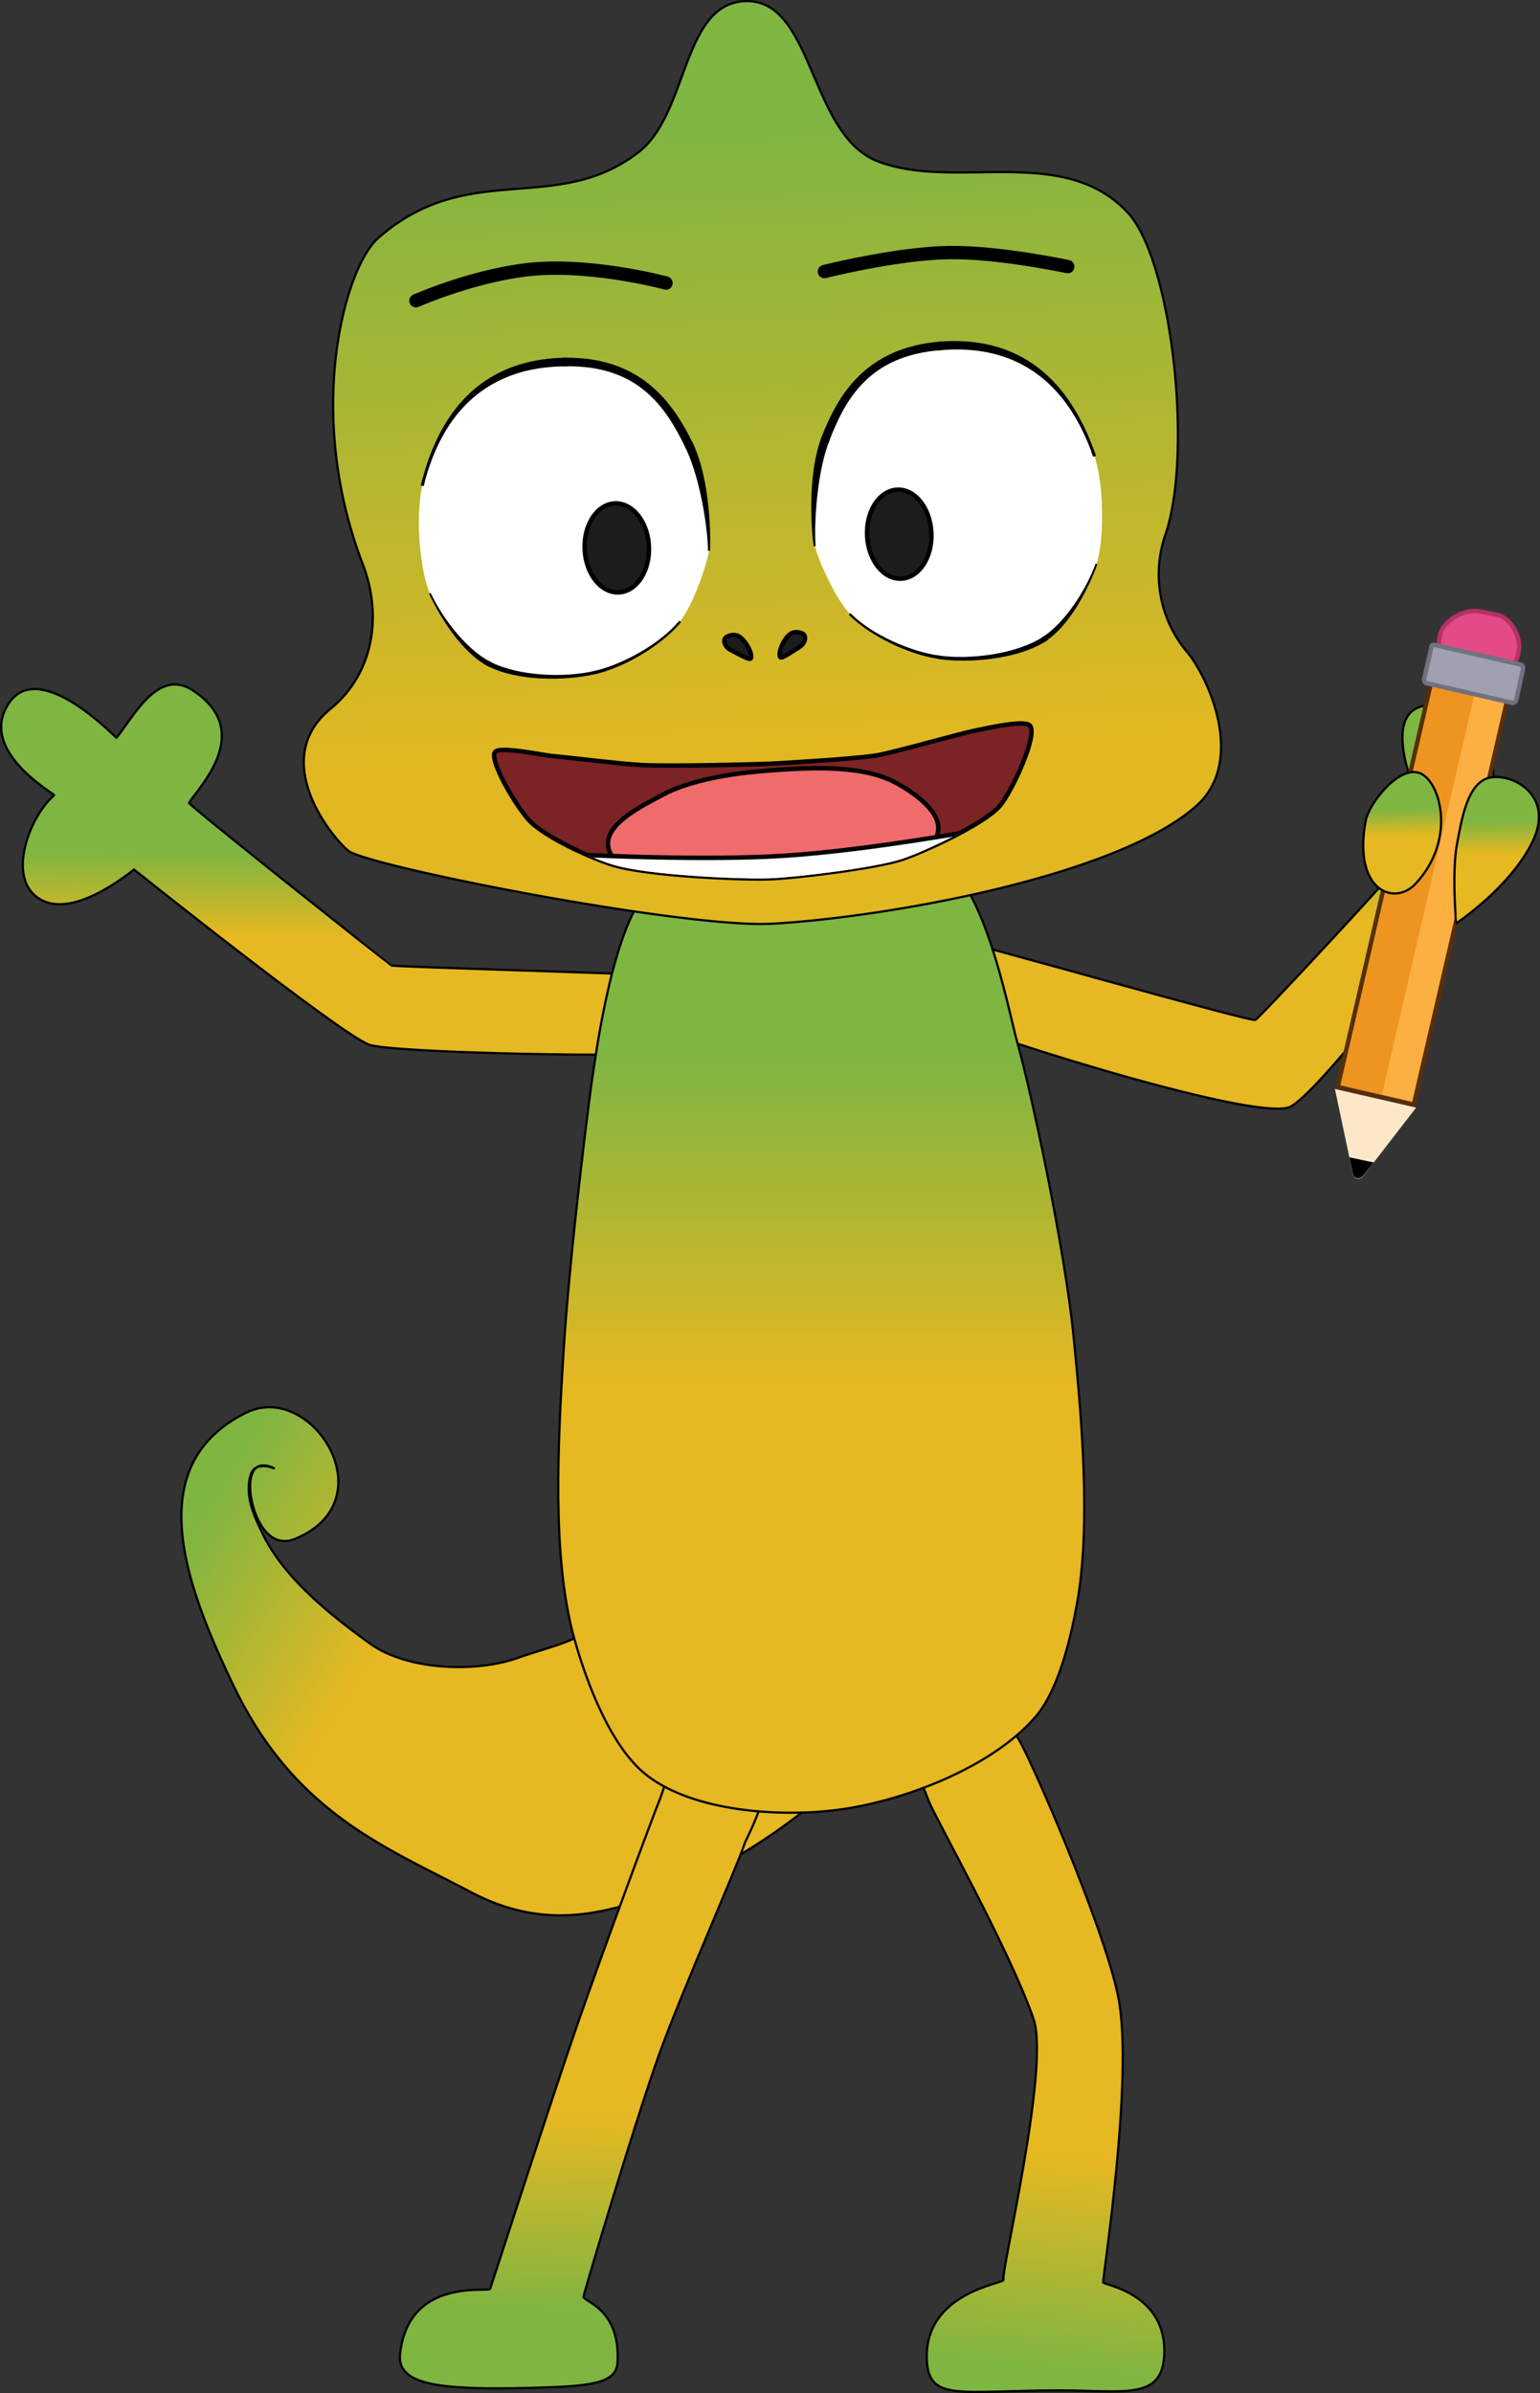 <svg xmlns="http://www.w3.org/2000/svg" xmlns:xlink="http://www.w3.org/1999/xlink" viewBox="0 0 346.36 537.98"><rect x="0" y="0" width="346.36" height="537.98" fill="#333333" stroke="none"/><defs><style>.cls-1,.cls-18,.cls-7{fill:none;}.cls-10,.cls-11,.cls-13,.cls-14,.cls-16,.cls-18,.cls-2,.cls-24,.cls-25,.cls-3,.cls-4,.cls-5,.cls-6,.cls-7,.cls-8,.cls-9{stroke:#000;}.cls-10,.cls-11,.cls-13,.cls-14,.cls-16,.cls-18,.cls-2,.cls-24,.cls-25,.cls-3,.cls-4,.cls-5,.cls-8,.cls-9{stroke-linecap:round;}.cls-10,.cls-2,.cls-22,.cls-23,.cls-24,.cls-25,.cls-3,.cls-4,.cls-5,.cls-6,.cls-8,.cls-9{stroke-miterlimit:10;}.cls-10,.cls-2,.cls-24,.cls-25,.cls-3,.cls-4,.cls-5,.cls-8,.cls-9{stroke-width:0.5px;}.cls-10,.cls-11,.cls-13,.cls-14,.cls-15,.cls-16,.cls-2,.cls-24,.cls-25,.cls-3,.cls-4,.cls-5,.cls-8,.cls-9{fill-rule:evenodd;}.cls-2{fill:url(#linear-gradient);}.cls-3{fill:url(#linear-gradient-2);}.cls-4{fill:url(#linear-gradient-3);}.cls-5{fill:url(#linear-gradient-4);}.cls-11,.cls-13,.cls-14,.cls-16,.cls-18,.cls-7{stroke-linejoin:round;}.cls-8{fill:url(#linear-gradient-5);}.cls-9{fill:url(#linear-gradient-6);}.cls-10{fill:url(#linear-gradient-7);}.cls-11{fill:#7b2325;}.cls-12{clip-path:url(#clip-path);}.cls-13{fill:#f06b6b;}.cls-14,.cls-15{fill:#fff;}.cls-16{fill:#1c1c1c;}.cls-17{clip-path:url(#clip-path-4);}.cls-18{stroke-width:3px;}.cls-19{fill:#fcb042;stroke:#562f09;stroke-miterlimit:10;}.cls-20{fill:#ed9520;}.cls-21{fill:#fce8c8;}.cls-22{fill:#e44b86;stroke:#b53167;}.cls-23{fill:#a0a0b1;stroke:#71717f;}.cls-24{fill:url(#linear-gradient-8);}.cls-25{fill:url(#linear-gradient-9);}</style><linearGradient id="linear-gradient" x1="-3241.97" y1="-352.07" x2="-3242.57" y2="-351.84" gradientTransform="matrix(130.48, 0, 0, -79.48, 423126.01, -27612.69)" gradientUnits="userSpaceOnUse"><stop offset="0.35" stop-color="#e6b821"/><stop offset="1" stop-color="#7fb541"/></linearGradient><linearGradient id="linear-gradient-2" x1="-3211.92" y1="-349.75" x2="-3211.95" y2="-350.42" gradientTransform="matrix(48.62, 0, 0, -110.65, 156390.42, -38242.63)" xlink:href="#linear-gradient"/><linearGradient id="linear-gradient-3" x1="-3227.18" y1="-349.96" x2="-3227.19" y2="-350.6" gradientTransform="matrix(71.22, 0, 0, -106.56, 229962.37, -36840.67)" xlink:href="#linear-gradient"/><linearGradient id="linear-gradient-4" x1="-3241.08" y1="-351.53" x2="-3241.08" y2="-351.14" gradientTransform="matrix(126.14, 0, 0, -78, 409114.6, -27203.24)" xlink:href="#linear-gradient"/><linearGradient id="linear-gradient-5" x1="-3242.35" y1="-352.45" x2="-3242.34" y2="-352.06" gradientTransform="matrix(134.07, 0, 0, -71.53, 434774.59, -24990.49)" xlink:href="#linear-gradient"/><linearGradient id="linear-gradient-6" x1="-3234.5" y1="-347.43" x2="-3234.5" y2="-346.74" gradientTransform="matrix(92.35, 0, 0, -163.99, 298883.05, -56624.44)" xlink:href="#linear-gradient"/><linearGradient id="linear-gradient-7" x1="-3248.33" y1="-345.63" x2="-3248.3" y2="-346.31" gradientTransform="matrix(206.79, 0, 0, -207.97, 671875.54, -71853.63)" gradientUnits="userSpaceOnUse"><stop offset="0" stop-color="#7fb541"/><stop offset="1" stop-color="#e1b822"/></linearGradient><clipPath id="clip-path"><path class="cls-1" d="M124.52,170c3.81.32,15,1.75,20,2,7,.32,25.56-.17,28.53-.3,2.5-.12,18.07-1,23.84-1.84,3.94-.6,18.13-4.75,22.69-5.68,3.07-.62,10.9-2.39,12.07-1.06,1.87,2.12-4.13,15-6.84,18.12-3.46,4-17,10.19-21.8,11.81-5.87,2-24.3,4.23-30,4.41-6.66.21-27.39-.69-35.21-3.07-4.66-1.42-15-6.07-18.64-9.81-3-3.08-9.19-13.67-7.85-15.5C112.27,167.65,122,169.77,124.52,170Z"/></clipPath><clipPath id="clip-path-4"><path class="cls-1" d="M167.58.26c15.47-.61,14.33,30,29.82,36,17.43,6.73,41.7-4.07,56.24,11.53,9.92,10.64,14.75,54.08,8.46,72.44A27.16,27.16,0,0,0,267,146.6c4.72,5.58,13.39,24.55,2,34.63-17.82,15.77-69.44,25-95.39,26.43-19,1.05-86.49-12-94.8-16.1-2.29-1.13-19.32-20.1-4.45-32.23,9.43-7.69,11.81-20.6,7.22-32.53-13.15-34.21-4-66.66,3.45-73.26,20.29-17.86,40-5,58.53-19.28C154.86,25.6,153.32.82,167.58.26Z"/></clipPath><linearGradient id="linear-gradient-8" x1="336.67" y1="195.73" x2="336.51" y2="184.71" gradientTransform="matrix(1, 0, 0, 1, 0, 0)" xlink:href="#linear-gradient"/><linearGradient id="linear-gradient-9" x1="315.41" y1="191.1" x2="315.28" y2="181.95" gradientTransform="matrix(1, 0, 0, 1, 0, 0)" xlink:href="#linear-gradient"/></defs><title>Camaleon 1 glosa_5to0</title><g id="Layer_2" data-name="Layer 2"><g id="Frame_6" data-name="Frame 6"><g id="CAMALEON"><g id="Cola"><g id="cola-2" data-name="cola"><path class="cls-2" d="M105.79,425.31c-18.88-10-39.41-17.59-53.18-46.17-11.38-23.64-20.71-49.86,2.71-61.53,14.79-7.37,32,19.78,11,28.35-6.91,2.82-10.34-7.48-10.05-12.45.38-6.29,5.35-3.41,5.35-3.42s-4.17-1.75-5.19,1.33c-1.56,4.77.9,9.8,2.67,13.44,4.64,9.56,14.39,17.63,24.11,24.63,8.35,6,23.66,6.6,33.16,3.25,15.12-5.33,22.09-3.11,38.6-39.62,10.59-23.41,46.06-7.13,54.12,10.07a37.14,37.14,0,0,1,1.55,26.32c-8.29,24.52-39.85,48.37-63.17,56.57C135.54,430.26,122.23,434,105.79,425.31Z"/></g></g><g id="pie_izq" data-name="pie izq"><g id="pierna_izq" data-name="pierna izq"><path class="cls-3" d="M225.7,512.52c.39.83-18,2.73-17.24,18.11.48,9.35,7.42,6.79,29.8,6.75,14.42,0,23,2.27,23.58-7.76.79-14.07-13.59-15.93-13.72-16.5-.19-.85,7-46.28,3.37-64.27-3.2-15.9-20.51-55.48-22.65-58.25-.77-1-8.21-18.47-18.34-11.35s-2.36,23.52-1.6,25.66C210,408,227,438.15,232.44,453.84,236.23,464.72,225,511,225.7,512.52Z"/></g></g><g id="pie_der" data-name="pie der"><g id="pierna_der" data-name="pierna der"><path class="cls-4" d="M131.24,516.3c-.1,1.15,8.31,2.59,7.65,14.75-.26,4.8-5.81,5.42-19.71,5.77-20.49.51-30-.67-29.2-7.68,1.94-17.3,19.88-13.71,20.24-14.59s13.73-42.47,20-60.47c5.25-15.06,16.53-45.55,18.26-49.78,1.16-2.84,7-25.32,19.11-17.7,11.5,7.24.44,26.07-.14,27.91-1.53,4.83-14.25,33.5-19.33,47.68C142.61,477.62,131.3,515.58,131.24,516.3Z"/></g></g><g id="mano_izq" data-name="mano izq"><g id="brazo_izq" data-name="brazo izq"><path class="cls-5" d="M206.61,218.54c1.19-5.76,5.45-7.69,7.37-7.44,3.7.5,67,18.65,68.36,18.18.8-.27,31-32.84,30.75-33.06-1-.82-2.8-6-1.34-10.58s4.74-6.23,6.94-6.53c.12,0-8.45-18.72,1.7-20.45,19-3,14.88,21.76,15.72,21.59,7.19-1.44,4.39-6.25,8.3,3.52-2.7,8.61-6.57,17.24-18.36,23.54-.65.35-30.21,39.48-36.12,41.61-8.88,3.19-75.66-18.26-79.78-21.2C209.7,227.4,205.5,224,206.61,218.54Z"/><path class="cls-6" d="M206.61,218.54c1.19-5.76,5.34-8.1,7.42-7.85l-.11.83c-1.75-.27-6.12,1.26-7.31,7Z"/><path class="cls-7" d="M214,210.69l-.11.83"/><path class="cls-6" d="M209.91,228.07a10.36,10.36,0,0,1-3.3-9.53h0c-1.11,5.43,3.36,8.54,3.79,8.84Z"/><path class="cls-7" d="M209.91,228.07l.49-.69"/></g></g><g id="mano_izq_2" data-name="mano izq 2"><g id="brazo_izq-2" data-name="brazo izq"><path class="cls-8" d="M156.22,228.58c.38-5.9-3.31-8.86-5.23-9.12-3.3-.46-61.55-2.05-63-2.41-.06,0-45.74-36.13-45.47-36.57,2.07-3.41,15-16.06.79-25.31-7.84-5.09-13.37,6.15-17.11,10.68-.1.12-17.26-18.09-24.2-7.77-7.22,10.75,10.46,20.47,10.19,20.7C7,183.16,2.06,195.64,7.51,201c5.61,5.48,15.5.07,22.64-5.51,0,0,46.17,36.85,52.83,39.35,5.13,1.92,63.42,3,67.31,1.67C150.81,236.31,155.86,234.13,156.22,228.58Z"/><path d="M156.22,228.58c.38-5.9-3.52-8.49-5.29-8.71l.12-.83c2.07.32,5.55,3.64,5.17,9.54Z"/><path class="cls-7" d="M150.93,219.87l.12-.83"/><path d="M150.15,236.1c.5-.17,5.71-2,6.07-7.52h0a10.28,10.28,0,0,1-5.79,8.31Z"/><path class="cls-7" d="M150.15,236.1l.28.79"/></g></g><g id="cuerpo"><g id="cuerpo-2" data-name="cuerpo"><path class="cls-9" d="M179.76,181.93c-12.52.86-27.44,9.7-35,19.45s-11.06,38.13-11.4,40c-.52,2.78-5.26,40.18-6.63,62.79-1.17,19.23-2.74,45.71,2.42,64.16,2.85,10.19,8.33,24.63,16.4,30.83,10.64,8.18,30.06,9.4,43.05,7.68,14.47-1.91,34.65-9.5,44.46-21.08,5-6,7.66-17.07,9.12-25,3.27-17.73,1.07-42.27-.72-60.25-2-20.09-9.64-55.54-12.62-66C227,228,222.59,203.91,214,195.1,206.09,187,191.3,181.15,179.76,181.93Z"/></g></g><g id="cabeza"><g id="cabeza-2" data-name="cabeza"><path class="cls-10" d="M167.58.26c15.47-.61,14.33,30,29.82,36,17.43,6.73,41.7-4.07,56.24,11.53,9.92,10.64,14.75,54.08,8.46,72.44A27.16,27.16,0,0,0,267,146.6c4.72,5.58,13.39,24.55,2,34.63-17.82,15.77-69.44,25-95.39,26.43-19,1.05-86.49-12-94.8-16.1-2.29-1.13-19.32-20.1-4.45-32.23,9.43-7.69,11.81-20.6,7.22-32.53-13.15-34.21-4-66.66,3.45-73.26,20.29-17.86,40-5,58.53-19.28C154.86,25.6,153.32.82,167.58.26Z"/></g><g id="boca"><g id="boca-2" data-name="boca"><path class="cls-11" d="M124.52,170c3.81.32,15,1.75,20,2,7,.32,25.56-.17,28.53-.3,2.5-.12,18.07-1,23.84-1.84,3.94-.6,18.13-4.75,22.69-5.68,3.07-.62,10.9-2.39,12.07-1.06,1.87,2.12-4.13,15-6.84,18.12-3.46,4-17,10.19-21.8,11.81-5.87,2-24.3,4.23-30,4.41-6.66.21-27.39-.69-35.21-3.07-4.66-1.42-15-6.07-18.64-9.81-3-3.08-9.19-13.67-7.85-15.5C112.27,167.65,122,169.77,124.52,170Z"/></g><g id="lengua"><g class="cls-12"><path class="cls-13" d="M136.75,190c-.41-5,7.86-8.92,12.26-11.31,6.17-3.35,15.79-4.83,22.8-5.38,8.76-.69,21.36-1.6,29.17,2.41,3.91,2,10.28,6.27,10.05,10.65-.32,6.14-10.72,10-16.48,12.17-11.86,4.38-30,4.77-42.13,1.19C147.11,198.14,137.2,195.5,136.75,190Z"/></g></g><g id="dientes"><g class="cls-12"><path class="cls-14" d="M70.79,140.47c2.9,3.58,63.06,1.08,99.93-.9s99.49-9.69,99.54-9.77-3.42-34.29-13-44.3C237.69,65,194.1,61.21,165.75,61.87c-28.58.66-74.15,5.07-91,28.13C65.72,102.25,69.33,138.66,70.79,140.47Z"/></g><g class="cls-12"><path class="cls-14" d="M274.65,178.65c-3.23-3.46-64,12.17-101.58,13.91-36.76,1.7-100.1-4.42-100.16-4.34s1.39,45.21,13.61,58.41c19.25,20.82,63.18,24.29,91.53,23.63,28.58-.66,73.68-5.41,91-28.12C280.7,227,276.65,180.79,274.65,178.65Z"/></g></g></g><g id="ojos"><g id="ojos-2" data-name="ojos"><path class="cls-15" d="M96.68,133.39c-2.09-4.5-3.46-17.49-1.59-24.66,3-11.68,10.44-27.07,32.05-27.35,16.66-.22,23.33,9.51,27.8,18.64,4.06,8.29,4.66,21.46,4.51,23.78-.11,1.78-3.35,12.25-6.79,16.26-4.25,5-12.38,9.61-18.74,11.1-7.06,1.65-17.67,1.4-24.09-2C104.38,146.29,99.28,139,96.68,133.39Z"/><path d="M94.76,108.64c3-11.71,10.31-27.83,32.37-28.23l0,1.94c-21.16.17-28.72,14.82-31.74,26.46Z"/><path class="cls-7" d="M94.76,108.64l.65.17"/><path d="M127.13,80.41c17-.15,24.17,10,28.68,19.19l-1.73.85c-4.43-9.08-10.65-18.39-26.93-18.1Z"/><path class="cls-7" d="M127.13,80.41l0,1.94"/><path d="M155.81,99.6c4.12,8.5,4,21.87,3.88,24.21l-.48,0c.15-2.3-1.15-15.27-5.13-23.33Z"/><path class="cls-7" d="M155.81,99.6l-1.73.85"/><path d="M152.85,140.23c-4.29,5-12.42,9.79-18.84,11.29l-.17-.72c6.3-1.47,14.41-6,18.63-10.9Z"/><path class="cls-7" d="M152.85,140.23l-.38-.33"/><path d="M134,151.52c-7.12,1.66-17.88,1.6-24.44-1.84l.53-1c6.26,3.33,16.73,3.77,23.74,2.13Z"/><path class="cls-7" d="M134,151.52l-.17-.72"/><path d="M109.57,149.68c-5.58-3-10.46-10.6-13.07-16.21l.36-.17c2.59,5.57,7.92,12.58,13.24,15.37Z"/><path class="cls-7" d="M109.57,149.68l.53-1"/><path class="cls-15" d="M246.61,126.78c1.68-4.66,1.89-17.7-.59-24.67-4.05-11.36-12.81-26-34.35-24.37-16.6,1.26-22.4,11.51-26,21-3.31,8.6-2.75,21.75-2.39,24.05.27,1.76,4.42,11.88,8.2,15.57,4.67,4.56,13.18,8.46,19.64,9.38,7.18,1,17.73-.16,23.82-4.1C240.07,140.29,244.51,132.57,246.61,126.78Z"/><path d="M245.7,102.22c-4-11.32-12.87-25.21-33.95-23.51l-.15-1.93c22-1.55,30.67,13.82,34.73,25.22Z"/><path class="cls-7" d="M245.7,102.22l.63-.22"/><path d="M211.75,78.71c-16.23,1.15-21.61,11-25.23,20.38l-1.79-.69c3.68-9.56,9.9-20.27,26.87-21.62Z"/><path class="cls-7" d="M211.75,78.71l-.15-1.93"/><path d="M186.52,99.09c-3.25,8.37-3.4,21.38-3.05,23.66l-.47.07c-.36-2.32-1.63-15.6,1.73-24.42Z"/><path class="cls-7" d="M186.52,99.09l-1.79-.69"/><path d="M191.61,138.18c4.64,4.53,13.12,8.29,19.52,9.19l-.1.74c-6.53-.93-15.05-5-19.77-9.57Z"/><path class="cls-7" d="M191.61,138.18l-.35.36"/><path d="M211.13,147.37c7.13,1,17.52-.34,23.46-4.21l.62,1c-6.23,4-16.94,5-24.18,4Z"/><path class="cls-7" d="M211.13,147.37l-.1.74"/><path d="M234.59,143.16c5-3.24,9.74-10.68,11.83-16.45l.38.14c-2.11,5.8-6.3,13.82-11.59,17.27Z"/><path class="cls-7" d="M234.59,143.16l.62,1"/></g><g id="pupilas"><path class="cls-16" d="M138.28,113.17c4-.17,7.43,4.15,7.67,9.68s-2.78,10.14-6.78,10.32-7.43-4.15-7.67-9.68S134.28,113.35,138.28,113.17Z"/><path class="cls-16" d="M201.8,110.09c4-.18,7.43,4.15,7.68,9.68s-2.79,10.14-6.79,10.32-7.42-4.15-7.67-9.68S197.8,110.27,201.8,110.09Z"/></g></g><g id="cejas"><g class="cls-17"><path class="cls-18" d="M93.55,67.61s14-6.18,27.1-7.17c13.69-1,29.14,3.19,29.14,3.19"/></g><g class="cls-17"><path class="cls-18" d="M240.15,59.94s-15.6-3.35-26.83-3.16c-11.73.2-27.91,4.27-27.91,4.27"/></g></g><g id="nariz"><g class="cls-17"><path class="cls-16" d="M163,143.67c.3-.78,1.87-1.09,2.67-.84,1.75.53,3.71,4.08,3.2,5.19-.25.52-3.21-1.27-4.38-1.8C163.44,145.76,162.63,144.5,163,143.67Z"/></g><g class="cls-17"><path class="cls-16" d="M180.94,142.87c-.38-.75-2-.92-2.74-.6-1.69.69-3.34,4.39-2.73,5.45.3.51,3.09-1.55,4.2-2.18S181.33,143.67,180.94,142.87Z"/></g></g></g></g><rect class="cls-19" x="270.79" y="188.97" width="99.71" height="17.57" transform="translate(55.79 465.66) rotate(-76.99)"/><rect class="cls-20" x="267.53" y="191.69" width="99.71" height="9.54" transform="translate(54.52 461.47) rotate(-76.99)"/><path class="cls-21" d="M318.5,249l-11.87,15.36a1.32,1.32,0,0,1-1.75.46,1.34,1.34,0,0,1-.58-.81l-4.07-19.2Z"/><path d="M303.49,260.18l.81,3.72a1.17,1.17,0,0,0,1.51.93,1.36,1.36,0,0,0,.82-.58l2.33-2.91Z"/><path class="cls-22" d="M336.76,138.24l-3.37-.7c-4.65-1-8.84,2.56-9.42,4.89h0c-.59,2.32-.59,4.42,1.86,5l12.1,2.79c2.32.58,3.14-1.28,3.6-3.72h0C342.23,144.17,340.37,139.05,336.76,138.24Z"/><path class="cls-23" d="M322.69,145,342,149.41a.86.86,0,0,1,.58.81L341,157.44a.87.87,0,0,1-.81.58l-19.32-4.42a.88.88,0,0,1-.58-.82l1.63-7.21C321.87,145.1,322.22,144.87,322.69,145Z"/><path class="cls-24" d="M327.71,189.64c1-5.24,2.29-13.79,7.37-14.83s14.62,3.94,9.64,14.31-17.21,18.45-17.21,18.45S326.47,196.17,327.71,189.64Z"/><path class="cls-25" d="M307.19,184.35c.63-3.33,6.84-11.82,11.71-10.68s9,14.79-.52,25C313.56,203.83,304.18,200.21,307.19,184.35Z"/></g></g></svg>